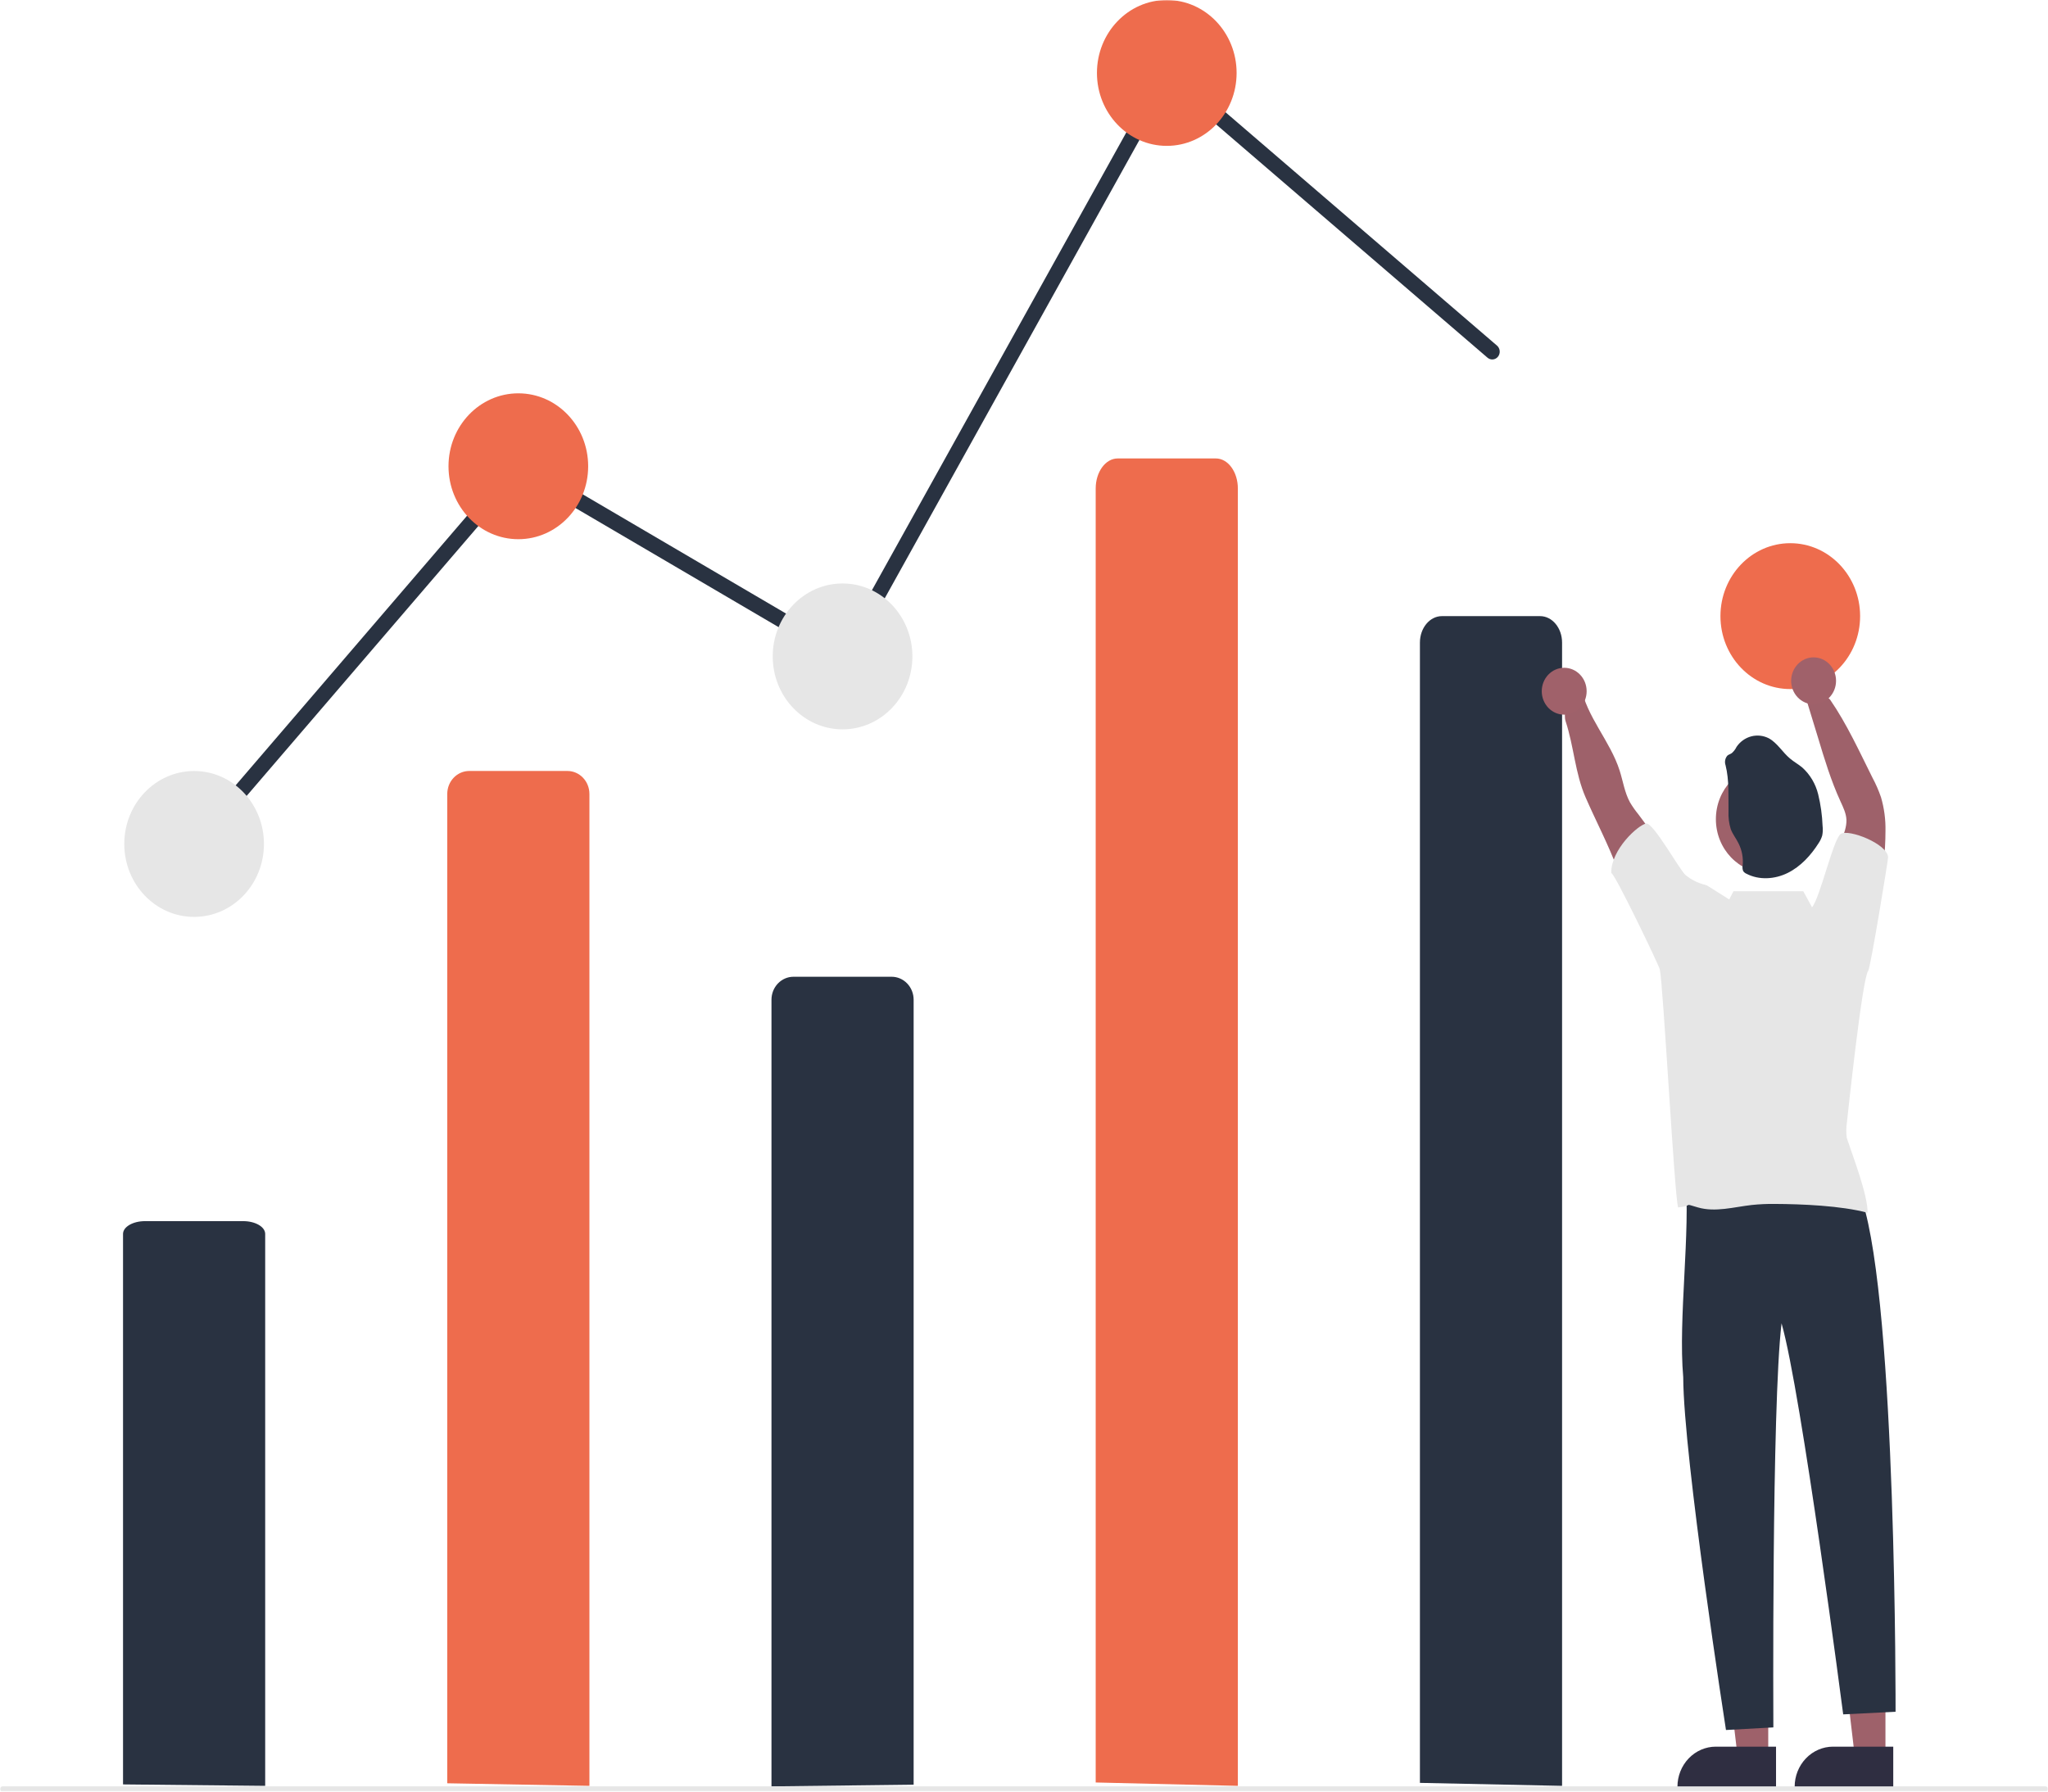 <svg width="800" height="700" viewBox="0 0 800 700" fill="none" xmlns="http://www.w3.org/2000/svg">
<g clip-path="url(#clip0_1_45)">
<mask id="mask0_1_45" style="mask-type:luminance" maskUnits="userSpaceOnUse" x="0" y="0" width="800" height="700">
<path d="M800 0H0V700H800V0Z" fill="white"/>
</mask>
<g mask="url(#mask0_1_45)">
<path d="M736.506 686.519L724.562 686.518L718.88 638.392H736.508L736.506 686.519Z" fill="#9E616A"/>
<path d="M739.552 698.614L701.04 698.612V698.103C701.041 693.95 702.62 689.968 705.431 687.031C708.242 684.095 712.055 682.445 716.03 682.444L739.553 682.445L739.552 698.614Z" fill="#2F2E41"/>
<path d="M690.718 686.519L678.774 686.518L673.092 638.392H690.719L690.718 686.519Z" fill="#9E616A"/>
<path d="M693.764 698.614L655.252 698.612V698.103C655.252 693.95 656.832 689.968 659.643 687.031C662.454 684.095 666.266 682.445 670.242 682.444L693.764 682.445V698.614Z" fill="#2F2E41"/>
<path d="M174.709 696.752V310.207C174.709 307.826 175.614 305.543 177.226 303.859C178.837 302.176 181.023 301.23 183.302 301.23H221.647C223.926 301.23 226.112 302.176 227.723 303.859C229.335 305.543 230.24 307.826 230.24 310.207V697.76L174.709 696.752Z" fill="#EE6C4D"/>
<path d="M301.358 697.964V390.608C301.358 388.227 302.263 385.944 303.875 384.26C305.486 382.577 307.672 381.631 309.951 381.631H348.296C350.575 381.631 352.761 382.577 354.372 384.26C355.983 385.944 356.889 388.227 356.889 390.608V697.302L301.358 697.964Z" fill="#293241"/>
<path d="M76.312 332.799C75.747 332.799 75.195 332.628 74.722 332.307C74.248 331.986 73.874 331.529 73.644 330.99C73.414 330.452 73.338 329.856 73.425 329.273C73.513 328.691 73.76 328.147 74.137 327.708L202.35 178.314L328.529 252.333L455.459 23.854L584.766 135.037C585.062 135.291 585.308 135.605 585.489 135.958C585.67 136.312 585.782 136.7 585.819 137.099C585.856 137.499 585.818 137.902 585.706 138.285C585.594 138.669 585.411 139.026 585.167 139.336C584.923 139.646 584.623 139.902 584.284 140.091C583.945 140.279 583.574 140.396 583.191 140.435C582.809 140.473 582.423 140.433 582.056 140.316C581.689 140.198 581.347 140.007 581.051 139.752L457.06 33.139L330.692 260.605L203.574 186.035L78.489 331.784C78.215 332.104 77.879 332.36 77.504 332.535C77.129 332.71 76.723 332.8 76.312 332.799Z" fill="#293241"/>
<path d="M75.826 358.243C90.891 358.243 103.104 345.484 103.104 329.746C103.104 314.008 90.891 301.249 75.826 301.249C60.76 301.249 48.547 314.008 48.547 329.746C48.547 345.484 60.76 358.243 75.826 358.243Z" fill="#E6E6E6"/>
<path d="M202.475 210.671C217.54 210.671 229.753 197.913 229.753 182.175C229.753 166.436 217.54 153.678 202.475 153.678C187.409 153.678 175.196 166.436 175.196 182.175C175.196 197.913 187.409 210.671 202.475 210.671Z" fill="#EE6C4D"/>
<path d="M329.123 284.966C344.189 284.966 356.402 272.207 356.402 256.469C356.402 240.731 344.189 227.973 329.123 227.973C314.058 227.973 301.845 240.731 301.845 256.469C301.845 272.207 314.058 284.966 329.123 284.966Z" fill="#E6E6E6"/>
<path d="M455.772 56.993C470.838 56.993 483.05 44.235 483.05 28.497C483.05 12.758 470.838 0 455.772 0C440.707 0 428.494 12.758 428.494 28.497C428.494 44.235 440.707 56.993 455.772 56.993Z" fill="#EE6C4D"/>
<path d="M699.328 269.226C714.393 269.226 726.606 256.468 726.606 240.73C726.606 224.992 714.393 212.233 699.328 212.233C684.262 212.233 672.049 224.992 672.049 240.73C672.049 256.468 684.262 269.226 699.328 269.226Z" fill="#EE6C4D"/>
<path d="M689.683 462.719C699.893 464.004 726.001 454.274 727.416 469.076C740.854 510.402 740.455 668.813 740.455 668.813L719.997 669.831C719.997 669.831 703.648 543.963 695.918 517.036C692.039 549.765 692.719 674.92 692.719 674.92L674.208 675.937C674.208 675.937 657.604 569.363 657.51 538.082C655.492 515.169 660.441 481.215 658.323 459.065C668.446 462.417 679.101 463.659 689.683 462.719Z" fill="#293241"/>
<path d="M554.656 696.594V251.076C554.656 245.363 558.503 240.73 563.248 240.73H601.594C606.339 240.73 610.186 245.362 610.186 251.076V697.76L554.656 696.594Z" fill="#293241"/>
<path d="M654.952 342.83C650.857 334.085 645.855 325.836 640.037 318.231C638.821 316.746 637.714 315.168 636.724 313.509C634.63 309.713 634.006 305.255 632.681 301.103C628.979 289.46 619.744 280.107 617.493 268.067C616.675 263.691 609.762 276.411 611.58 281.837C614.824 291.658 615.243 302.06 619.373 311.545C623.504 321.03 628.356 330.129 631.921 339.828C633.948 345.334 635.565 351.023 638.536 356.112C641.508 361.2 646.145 365.464 651.747 366.228C651.709 362.539 652.245 358.868 653.335 355.358C654.553 351.349 656.715 346.626 654.952 342.83Z" fill="#9E616A"/>
<path d="M716.24 349.425C715.99 342.229 717.065 335.049 719.406 328.276C720.303 325.681 721.355 323.045 721.267 320.287C721.141 317.723 719.972 315.372 718.91 313.051C715.247 305.062 712.675 296.594 710.142 288.147L705.271 272.22C703.682 271.003 712.957 270.581 714.935 273.441C721.404 282.824 726.304 293.602 731.428 303.851C732.736 306.293 733.85 308.842 734.76 311.474C736.012 315.738 736.604 320.184 736.514 324.643C736.514 332.978 735.462 341.283 734.371 349.547C733.679 354.727 732.773 360.366 729.022 363.795C725.125 358.585 721.209 353.496 716.24 349.425Z" fill="#9E616A"/>
<path d="M690.482 341.179C701.646 341.179 710.697 331.724 710.697 320.061C710.697 308.398 701.646 298.943 690.482 298.943C679.317 298.943 670.267 308.398 670.267 320.061C670.267 331.724 679.317 341.179 690.482 341.179Z" fill="#9E616A"/>
<path d="M674.048 298.992C673.821 298.351 673.77 297.657 673.901 296.987C674.032 296.318 674.339 295.7 674.788 295.203C675.293 294.787 675.964 294.632 676.505 294.236C677.274 293.56 677.904 292.728 678.355 291.79C679.736 289.771 681.757 288.328 684.059 287.718C686.361 287.108 688.796 287.369 690.932 288.455C694.272 290.282 696.289 293.939 699.261 296.402C700.769 297.678 702.518 298.625 704.036 299.901C707.075 302.644 709.236 306.295 710.226 310.361C711.212 314.4 711.787 318.536 711.943 322.701C712.101 323.951 712.054 325.219 711.804 326.452C711.497 327.487 711.038 328.465 710.445 329.353C707.391 334.186 703.365 338.576 698.322 341.07C693.278 343.564 687.143 343.97 682.168 341.36C681.668 341.149 681.237 340.789 680.929 340.326C680.646 339.62 680.578 338.84 680.735 338.093C681.005 335.138 680.445 332.165 679.125 329.537C678.199 327.604 676.811 325.941 676.071 323.94C675.382 321.7 675.087 319.349 675.2 317C675.112 310.912 675.508 304.851 674.048 298.992Z" fill="#293241"/>
<path d="M48.059 697.199V482.11C48.059 479.352 51.907 477.115 56.652 477.115H94.997C99.743 477.115 103.59 479.354 103.59 482.11V697.76L48.059 697.199Z" fill="#293241"/>
<path d="M799.027 700H0.974C0.716 700 0.468 699.893 0.285 699.702C0.103 699.511 0 699.252 0 698.982C0 698.712 0.103 698.454 0.285 698.263C0.468 698.072 0.716 697.965 0.974 697.965H799.026C799.284 697.965 799.532 698.072 799.715 698.263C799.897 698.454 800 698.712 800 698.982C800 699.252 799.897 699.511 799.715 699.702C799.532 699.893 799.285 700 799.027 700Z" fill="#E6E6E6"/>
<path d="M428.006 696.442V190.862C428.006 184.378 431.853 179.121 436.599 179.121H474.944C479.689 179.121 483.537 184.378 483.537 190.862V697.76L428.006 696.442Z" fill="#EE6C4D"/>
<path d="M611.015 279.231C615.857 279.231 619.783 275.13 619.783 270.072C619.783 265.013 615.857 260.912 611.015 260.912C606.173 260.912 602.247 265.013 602.247 270.072C602.247 275.13 606.173 279.231 611.015 279.231Z" fill="#A0616A"/>
<path d="M708.437 275.16C713.28 275.16 717.205 271.06 717.205 266.001C717.205 260.942 713.28 256.841 708.437 256.841C703.595 256.841 699.669 260.942 699.669 266.001C699.669 271.06 703.595 275.16 708.437 275.16Z" fill="#A0616A"/>
<path d="M729.743 379.387C730.599 378.569 737.573 335.956 737.533 334.996C737.425 329.746 722.091 323.75 719.023 325.837C716.127 327.805 711.086 350.389 707.841 354.501L704.409 348.227H677.131L675.478 351.434C671.898 349.182 668.679 347.105 667.53 346.418C667.135 346.138 666.706 345.917 666.253 345.761C663.418 345.099 660.757 343.792 658.459 341.935C656.218 340.133 645.82 321.267 643.033 321.766C639.887 322.315 629.273 331.902 629.394 341.103C630.73 341.073 648.113 377.382 648.357 378.736C649.691 384.455 654.098 467.869 655.521 471.757C662.073 471.095 656.9 469.915 663.243 471.757C670.072 473.741 677.281 471.594 684.325 470.8C687.258 470.497 690.204 470.361 693.151 470.393C703.868 470.444 719.163 471.065 729.538 473.843C729.597 466.739 723.625 451.372 721.413 444.665C721.124 442.66 721.133 440.621 721.443 438.619C721.725 436.167 727.43 382.099 729.743 379.387Z" fill="#E6E6E6"/>
</g>
</g>
<defs>
<clipPath id="clip0_1_45">
<rect width="800" height="700" fill="white"/>
</clipPath>
</defs>
</svg>
